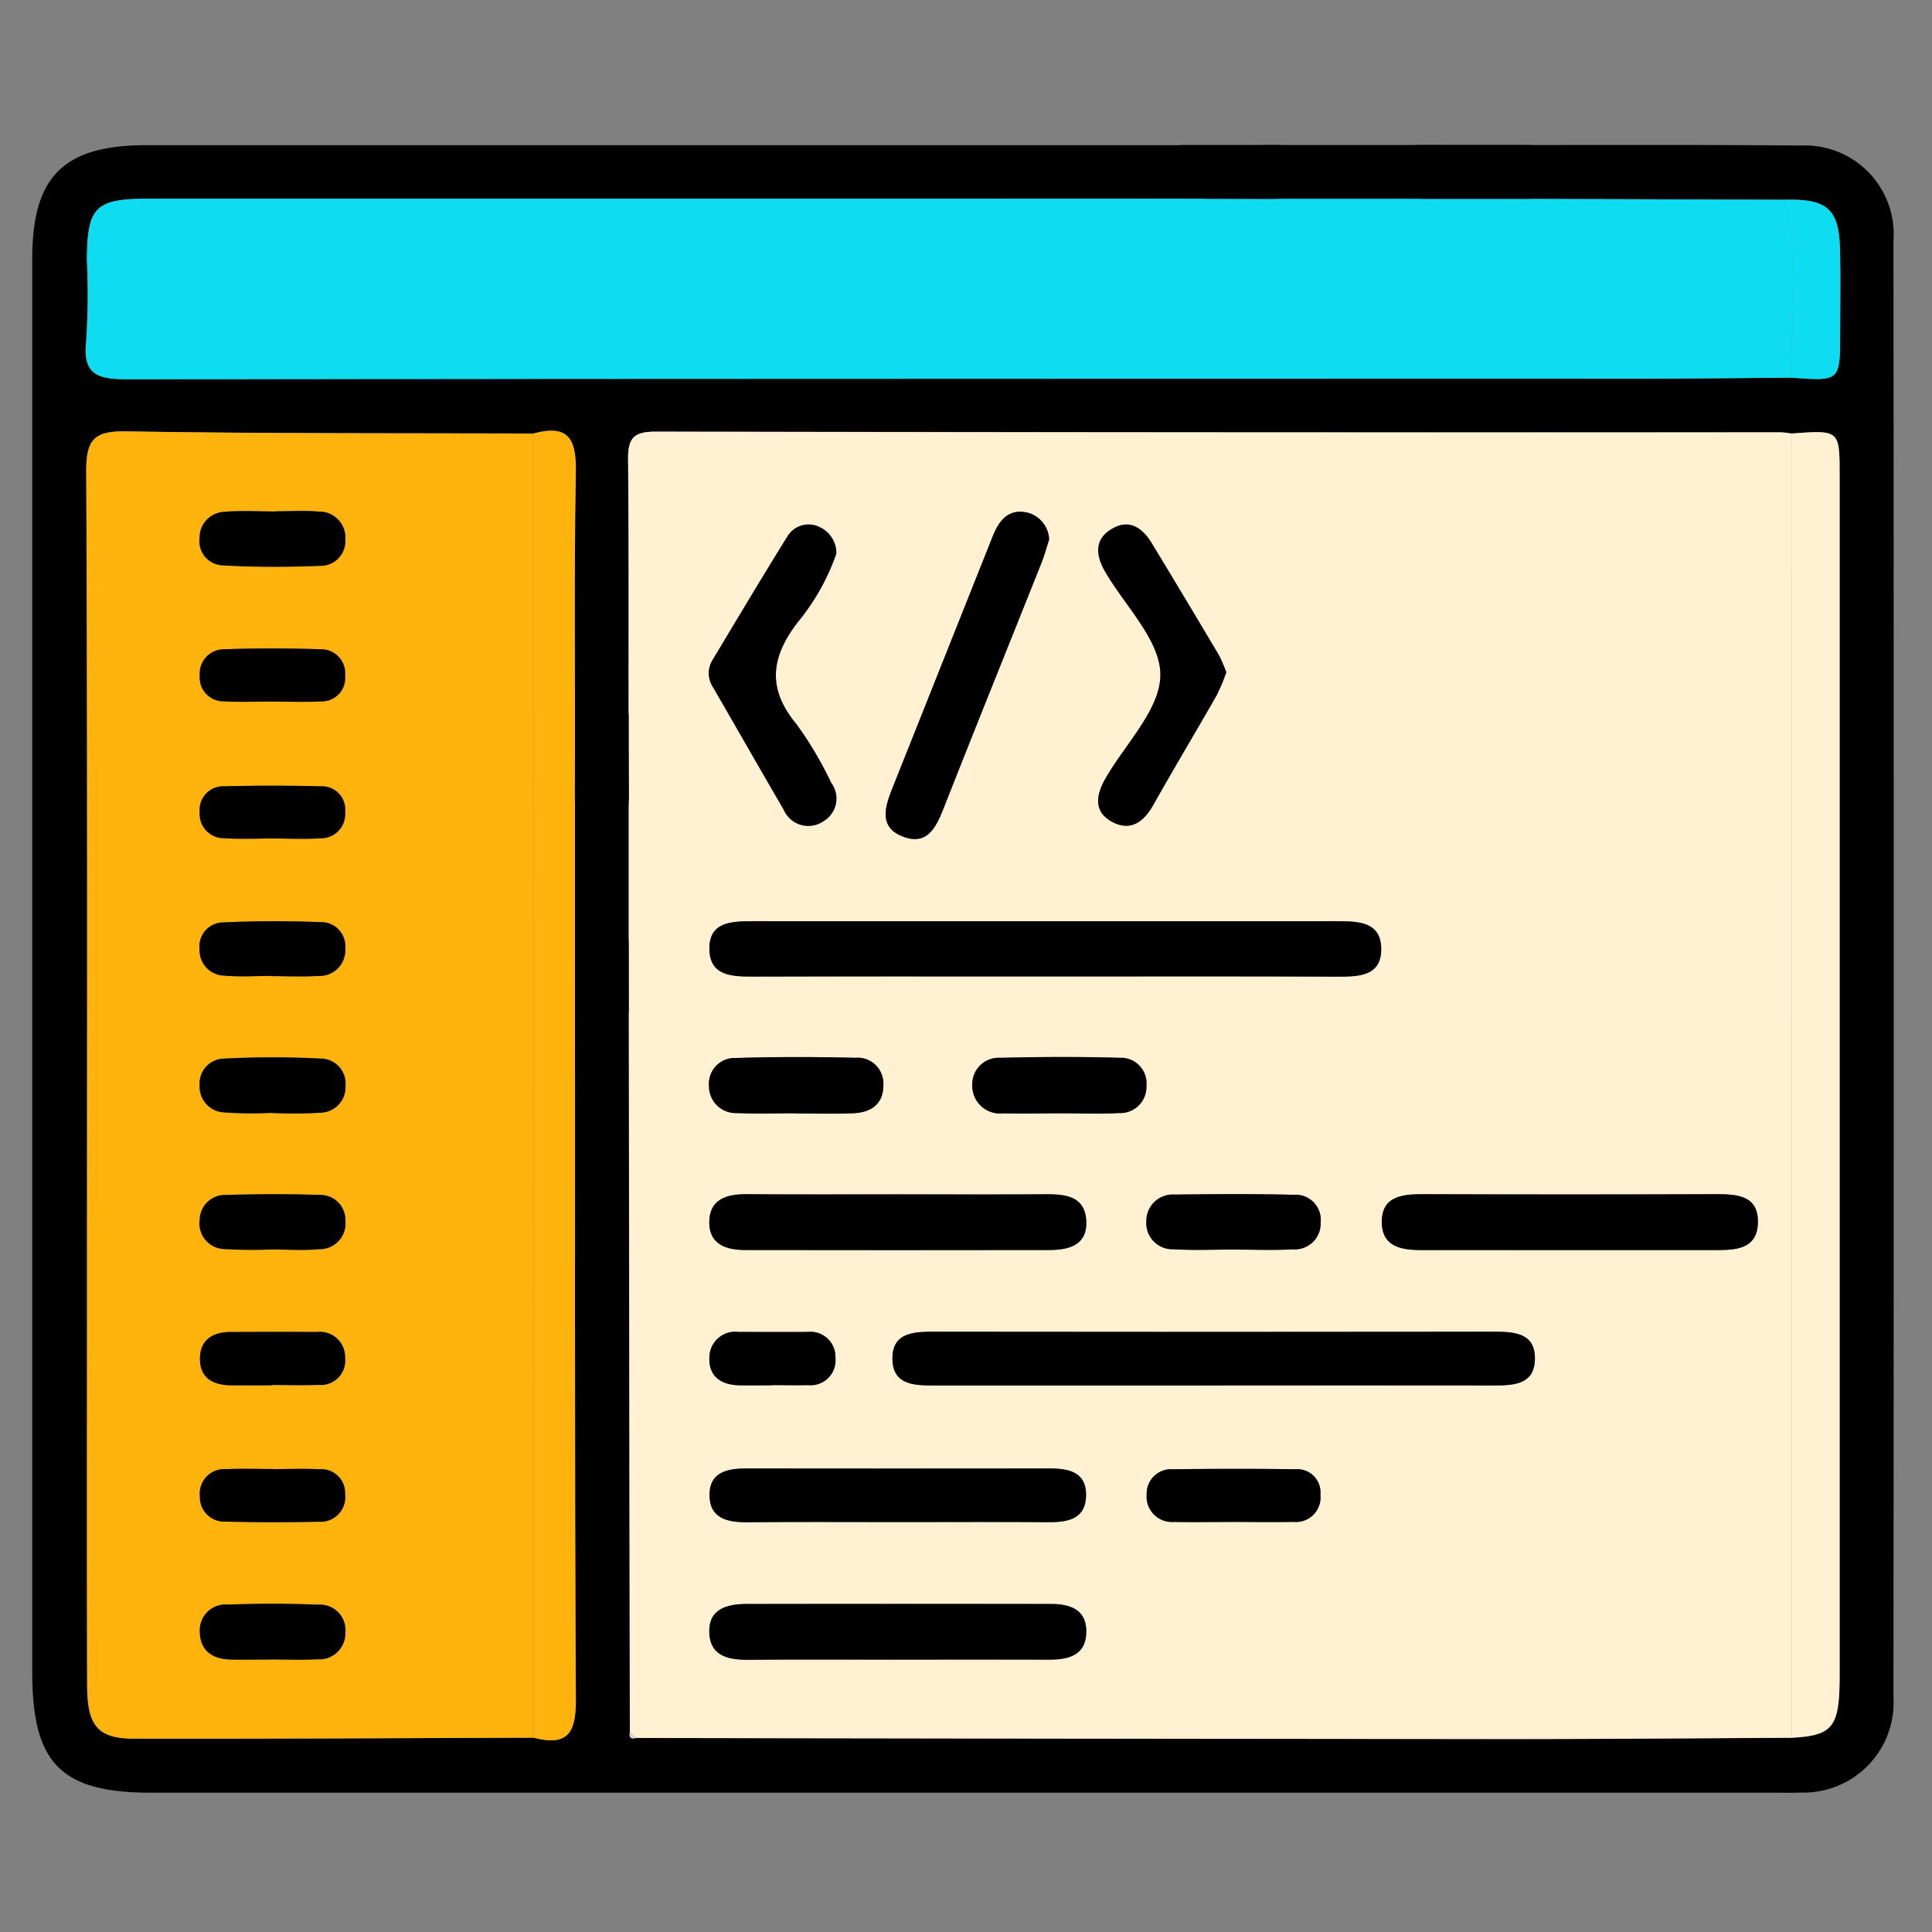 <svg xmlns="http://www.w3.org/2000/svg" width="101" height="101" viewBox="0 0 101 101">
  <rect x="0" y="0" width="101" height="101" fill="#808080" stroke="none"/>
  <g id="Grupo_174665" data-name="Grupo 174665" transform="translate(-900 -6329)">
    <rect id="Rectángulo_293539" data-name="Rectángulo 293539" width="101" height="101" transform="translate(900 6329)" fill="none"/>
    <g id="Grupo_129375" data-name="Grupo 129375" transform="translate(901.683 6336.575)">
      <g id="Grupo_129374" data-name="Grupo 129374" transform="translate(0 0)">
        <path id="Trazado_190032" data-name="Trazado 190032" d="M-572.492,748.285c.292-1.05,1.058-1.277,2.043-1.274,6.587.019,13.173-.027,19.759.03a4.638,4.638,0,0,1,4.845,4.95q.028,38.092,0,76.185a4.708,4.708,0,0,1-4.845,4.967c-.443.019-.887.007-1.33.007h-84.925c-4.695,0-6.2-1.53-6.2-6.284q0-36.954,0-73.906c0-4.306,1.637-5.937,5.977-5.938q29.068,0,58.136,0c1.13,0,2.357-.215,2.819,1.268-.21,1.411-1.187,1.554-2.374,1.548-6.523-.028-13.046-.014-19.57-.014q-19.474,0-38.949,0c-2.742,0-3.167.436-3.18,3.212a37.921,37.921,0,0,1-.033,4.177c-.2,1.757.512,2.051,2.12,2.047q39.329-.069,78.658-.027c2.785,0,5.571-.037,8.356-.056,2.553.191,2.553.191,2.553-2.354,0-1.445.028-2.89-.007-4.335-.052-2.144-.669-2.677-2.922-2.612-6.193-.019-12.386-.051-18.579-.042C-571.315,749.835-572.312,749.723-572.492,748.285Zm-44.445,81.99c1.775.465,2.221-.238,2.211-2.011-.073-12.941-.034-25.88-.049-38.82,0-1.184-.019-2.311,1.405-2.731,1.468.386,1.409,1.53,1.409,2.709q.012,20.286.057,40.57c-.053.263.038.376.311.3q22.8.032,45.6.057c4.939,0,9.879-.044,14.818-.066,2.161-.115,2.51-.549,2.511-3.224q0-31.375,0-62.749c0-2.4,0-2.4-2.518-2.21a4.937,4.937,0,0,0-.564-.065q-29.4-.006-58.8-.035c-1.2,0-1.466.354-1.455,1.492.055,5.817,0,11.634.045,17.451.008,1.159-.277,1.975-1.463,2.3-1.155-.407-1.376-1.283-1.369-2.407.035-5.573-.052-11.148.056-16.72.034-1.769-.413-2.509-2.217-2.016-7.09-.023-14.182.007-21.27-.114-1.672-.027-2.115.406-2.107,2.091.069,14.628.04,29.255.04,43.883,0,6.522-.01,13.045.007,19.567,0,2.127.553,2.795,2.442,2.8C-630.865,830.338-623.9,830.3-616.937,830.275Z" transform="translate(643.148 -747.008)" fill-rule="evenodd"/>
        <path id="Trazado_190033" data-name="Trazado 190033" d="M-571.823,748.591c.18,1.438,1.177,1.55,2.353,1.549,6.193-.009,12.386.023,18.578.042.883,3.069.3,6.2.376,9.3-2.785.019-5.571.056-8.356.056q-39.329,0-78.658.027c-1.609,0-2.323-.29-2.12-2.048a37.891,37.891,0,0,0,.033-4.177c.012-2.776.438-3.212,3.18-3.212q19.475,0,38.95,0c6.524,0,13.047-.015,19.57.014,1.187.006,2.164-.136,2.374-1.547Z" transform="translate(642.478 -747.314)" fill="#0ddcf1" fill-rule="evenodd"/>
        <path id="Trazado_190034" data-name="Trazado 190034" d="M-604.781,833.582q-.033-20.285-.057-40.57c0-1.179.058-2.324-1.409-2.709q-.021-1.738-.042-3.473c1.184-.326,1.47-1.142,1.462-2.3-.043-5.817.01-11.634-.045-17.451-.01-1.138.252-1.495,1.455-1.492q29.4.062,58.8.035a4.951,4.951,0,0,1,.564.065q0,34.093.006,68.182c-4.939.023-9.879.069-14.818.066q-22.8-.013-45.6-.057Zm21.8-39.516c5.059,0,10.117-.01,15.175.006,1.138,0,2.349-.018,2.3-1.513-.04-1.359-1.212-1.382-2.271-1.381q-15.27.009-30.541,0c-1.114,0-2.367,0-2.306,1.522.055,1.35,1.207,1.372,2.274,1.369C-593.226,794.057-588.1,794.066-582.982,794.066Zm8.537,21.384q7.309,0,14.62,0c1.109,0,2.386.049,2.359-1.461-.025-1.355-1.206-1.351-2.272-1.348q-14.524.019-29.049,0c-1.069,0-2.245,0-2.265,1.356-.022,1.512,1.26,1.454,2.366,1.453Q-581.565,815.444-574.445,815.451Zm18.816-7.076q3.8,0,7.6,0c1.059,0,2.192-.042,2.222-1.438s-1.054-1.487-2.145-1.484q-7.692.022-15.383,0c-1.1,0-2.16.119-2.133,1.5.023,1.251,1.031,1.424,2.056,1.422C-560.82,808.37-558.225,808.374-555.629,808.374Zm-35.116-2.914c-2.65,0-5.3.012-7.949-.006-1.076-.008-1.959.3-1.935,1.518.022,1.127.921,1.4,1.881,1.4q7.948.011,15.9,0c1.031,0,1.994-.259,1.928-1.531-.065-1.246-1.034-1.392-2.064-1.384C-585.572,805.472-588.159,805.46-590.745,805.46Zm-.08,24.324c2.649,0,5.3-.01,7.948,0,1.06.006,1.96-.243,1.955-1.493,0-1.154-.891-1.417-1.849-1.418q-7.95-.016-15.9,0c-1.033,0-2.007.255-1.961,1.505.044,1.219,1,1.423,2.044,1.413C-596,829.77-593.411,829.785-590.825,829.785Zm7.965-58.557a1.513,1.513,0,0,0-1.147-1.409c-1.015-.22-1.489.447-1.815,1.263q-2.62,6.569-5.233,13.141c-.4.991-.729,2.064.572,2.544,1.284.474,1.728-.536,2.125-1.542,1.684-4.269,3.4-8.524,5.1-12.787C-583.093,772.032-582.981,771.6-582.859,771.227Zm-7.824,51.366c2.591,0,5.181-.014,7.771.006,1.048.009,1.988-.169,1.982-1.445-.006-1.171-.905-1.363-1.87-1.362q-7.96,0-15.921,0c-.971,0-1.879.2-1.894,1.349-.017,1.246.908,1.472,1.973,1.462C-595.991,822.576-593.337,822.593-590.684,822.593Zm-3.3-50.628a1.5,1.5,0,0,0-.883-1.388,1.288,1.288,0,0,0-1.673.488c-1.331,2.14-2.619,4.307-3.919,6.466a1.317,1.317,0,0,0,.035,1.431c1.23,2.127,2.446,4.261,3.684,6.385a1.4,1.4,0,0,0,2.094.6,1.375,1.375,0,0,0,.391-2,19.048,19.048,0,0,0-1.83-3.085c-1.535-1.856-1.316-3.5.086-5.315A11.63,11.63,0,0,0-593.988,771.965Zm20.386,6.2a7.892,7.892,0,0,0-.394-.9q-1.737-2.925-3.5-5.835c-.472-.78-1.145-1.285-2.039-.79-.977.541-.907,1.4-.4,2.276,1.041,1.792,2.883,3.588,2.883,5.383s-1.833,3.61-2.866,5.412c-.5.862-.65,1.747.353,2.281.957.508,1.647-.006,2.149-.9,1.081-1.921,2.215-3.811,3.308-5.725A10.1,10.1,0,0,0-573.6,778.169Zm-8.641,23.055c1.008,0,2.019.045,3.025-.013a1.368,1.368,0,0,0,1.444-1.426,1.337,1.337,0,0,0-1.4-1.461c-2.077-.063-4.159-.053-6.237,0a1.382,1.382,0,0,0-1.465,1.425,1.448,1.448,0,0,0,1.613,1.478C-584.26,801.249-583.251,801.229-582.243,801.224Zm9.092,7.121v.01c1.008,0,2.018.044,3.021-.014a1.351,1.351,0,0,0,1.46-1.4,1.314,1.314,0,0,0-1.394-1.451c-2.077-.048-4.157-.036-6.235-.011a1.381,1.381,0,0,0-1.483,1.4,1.366,1.366,0,0,0,1.421,1.458C-575.3,808.4-574.221,808.345-573.151,808.345Zm-22.986-7.122v.008c1.009,0,2.019.034,3.027-.01.924-.039,1.589-.465,1.58-1.494A1.35,1.35,0,0,0-593,798.321c-2.08-.049-4.163-.054-6.242.011a1.347,1.347,0,0,0-1.406,1.468,1.4,1.4,0,0,0,1.48,1.41C-598.157,801.263-597.145,801.223-596.137,801.223Zm22.827,21.363c1.074,0,2.148.018,3.222,0a1.285,1.285,0,0,0,1.4-1.427,1.213,1.213,0,0,0-1.3-1.325c-2.148-.031-4.3-.027-6.444,0a1.273,1.273,0,0,0-1.337,1.32,1.323,1.323,0,0,0,1.419,1.434C-575.333,822.605-574.321,822.587-573.31,822.587Zm-24.039-7.142v-.008c.629,0,1.259.012,1.889,0a1.3,1.3,0,0,0,1.424-1.414,1.313,1.313,0,0,0-1.474-1.366c-1.2.007-2.393,0-3.589,0a1.349,1.349,0,0,0-1.526,1.328c-.047,1.007.62,1.443,1.575,1.462C-598.482,815.454-597.915,815.445-597.348,815.445Z" transform="translate(636.026 -750.598)" fill="#fff1d1" fill-rule="evenodd"/>
        <path id="Trazado_190035" data-name="Trazado 190035" d="M-616.26,833.861c-6.964.021-13.928.063-20.892.05-1.889-.005-2.437-.672-2.442-2.8-.018-6.522-.007-13.045-.007-19.567,0-14.628.029-29.255-.041-43.883-.008-1.685.435-2.119,2.107-2.091,7.088.121,14.18.09,21.27.114Q-616.262,799.774-616.26,833.861Zm-13.711-39.822v.01c.82,0,1.642.04,2.459-.011a1.345,1.345,0,0,0,1.41-1.449,1.257,1.257,0,0,0-1.284-1.363c-1.7-.065-3.4-.065-5.1.015a1.252,1.252,0,0,0-1.231,1.41,1.319,1.319,0,0,0,1.291,1.371C-631.615,794.1-630.791,794.04-629.971,794.04Zm.213-24.29v.01c-.883,0-1.772-.06-2.649.017a1.345,1.345,0,0,0-1.314,1.363,1.263,1.263,0,0,0,1.21,1.436c1.7.1,3.4.094,5.1.024a1.287,1.287,0,0,0,1.307-1.356,1.359,1.359,0,0,0-1.388-1.478C-628.239,769.7-629,769.75-629.758,769.75Zm-.164,38.587v.006c.82,0,1.645.063,2.458-.017a1.343,1.343,0,0,0,1.364-1.5,1.3,1.3,0,0,0-1.332-1.333c-1.638-.061-3.28-.052-4.919-.005a1.325,1.325,0,0,0-1.365,1.307,1.336,1.336,0,0,0,1.337,1.521A23.324,23.324,0,0,0-629.922,808.336Zm-.1,21.441v-.006c.82,0,1.643.035,2.46-.009a1.363,1.363,0,0,0,1.462-1.406,1.327,1.327,0,0,0-1.416-1.448c-1.574-.067-3.154-.065-4.729-.006a1.345,1.345,0,0,0-1.465,1.406c.013,1.006.657,1.441,1.606,1.466C-631.413,829.792-630.718,829.777-630.024,829.777ZM-630,801.2a22.469,22.469,0,0,0,2.648-.024,1.33,1.33,0,0,0,1.259-1.411,1.3,1.3,0,0,0-1.254-1.412,48.611,48.611,0,0,0-5.107,0,1.3,1.3,0,0,0-1.264,1.4,1.34,1.34,0,0,0,1.261,1.413A20.1,20.1,0,0,0-630,801.2Zm.188-14.344c.815,0,1.633.043,2.444-.011a1.256,1.256,0,0,0,1.263-1.36,1.215,1.215,0,0,0-1.251-1.356q-2.538-.066-5.079,0a1.231,1.231,0,0,0-1.271,1.346,1.261,1.261,0,0,0,1.26,1.367C-631.576,786.9-630.694,786.85-629.816,786.855Zm-.18-7.16c.877,0,1.757.04,2.632-.011a1.224,1.224,0,0,0,1.253-1.355,1.251,1.251,0,0,0-1.257-1.368c-1.692-.055-3.388-.058-5.079,0a1.263,1.263,0,0,0-1.261,1.372,1.241,1.241,0,0,0,1.268,1.348C-631.629,779.735-630.812,779.695-630,779.695Zm.039,35.747v-.015c.816,0,1.631.026,2.445-.006a1.278,1.278,0,0,0,1.4-1.416,1.317,1.317,0,0,0-1.482-1.348c-1.505-.015-3.011-.01-4.516,0-.955,0-1.608.434-1.59,1.438.018,1.035.758,1.345,1.675,1.351C-631.337,815.445-630.647,815.442-629.958,815.442Zm.082,4.378v-.006c-.814,0-1.631-.029-2.444.008a1.284,1.284,0,0,0-1.385,1.432,1.269,1.269,0,0,0,1.324,1.309c1.63.043,3.262.041,4.891.006a1.285,1.285,0,0,0,1.376-1.443,1.238,1.238,0,0,0-1.318-1.3C-628.244,819.788-629.06,819.82-629.876,819.82Z" transform="translate(642.47 -750.595)" fill="#ffb30c" fill-rule="evenodd"/>
        <path id="Trazado_190036" data-name="Trazado 190036" d="M-529.142,833.875q0-34.09-.006-68.182c2.517-.188,2.518-.188,2.518,2.21q0,31.373,0,62.749C-526.633,833.325-526.981,833.759-529.142,833.875Z" transform="translate(621.12 -750.605)" fill="#fff1d1" fill-rule="evenodd"/>
        <path id="Trazado_190037" data-name="Trazado 190037" d="M-610.661,833.853q0-34.088-.006-68.177c1.8-.493,2.251.247,2.217,2.016-.107,5.572-.02,11.146-.056,16.72-.007,1.124.215,2,1.369,2.407q.022,1.735.043,3.473c-1.424.419-1.406,1.547-1.405,2.731.015,12.94-.024,25.879.049,38.82C-608.44,833.615-608.886,834.318-610.661,833.853Z" transform="translate(636.872 -750.587)" fill="#ffb30c" fill-rule="evenodd"/>
        <path id="Trazado_190038" data-name="Trazado 190038" d="M-529.25,759.862c-.078-3.1.507-6.232-.376-9.3,2.253-.065,2.87.468,2.922,2.612.035,1.445.008,2.89.007,4.335C-526.7,760.054-526.7,760.054-529.25,759.862Z" transform="translate(621.213 -747.694)" fill="#0ddcf1" fill-rule="evenodd"/>
        <path id="Trazado_190039" data-name="Trazado 190039" d="M-604.423,849.867l.311.3C-604.385,850.243-604.477,850.13-604.423,849.867Z" transform="translate(635.668 -766.883)" fill="#d8d7d7" fill-rule="evenodd"/>
        <path id="Trazado_190040" data-name="Trazado 190040" d="M-581.625,800.2c-5.121,0-10.244-.009-15.365.006-1.067,0-2.219-.019-2.274-1.369-.061-1.526,1.192-1.522,2.306-1.522q15.27,0,30.541,0c1.059,0,2.231.023,2.271,1.381.045,1.5-1.166,1.516-2.3,1.514C-571.508,800.186-576.567,800.2-581.625,800.2Z" transform="translate(634.669 -756.727)" fill-rule="evenodd"/>
        <path id="Trazado_190041" data-name="Trazado 190041" d="M-570.8,826.721q-7.121,0-14.24,0c-1.106,0-2.388.059-2.366-1.453.019-1.355,1.2-1.359,2.265-1.356q14.524.019,29.049,0c1.066,0,2.247-.007,2.272,1.348.027,1.51-1.25,1.462-2.359,1.461Q-563.485,826.713-570.8,826.721Z" transform="translate(632.376 -761.868)" fill-rule="evenodd"/>
        <path id="Trazado_190042" data-name="Trazado 190042" d="M-545.853,817.922c-2.6,0-5.191,0-7.787,0-1.025,0-2.032-.171-2.056-1.422-.027-1.383,1.031-1.5,2.133-1.5q7.69.027,15.383,0c1.092,0,2.175.085,2.145,1.484s-1.163,1.439-2.222,1.438Q-542.056,817.919-545.853,817.922Z" transform="translate(626.25 -760.146)" fill-rule="evenodd"/>
        <path id="Trazado_190043" data-name="Trazado 190043" d="M-589.389,815.009c2.586,0,5.173.012,7.759-.006,1.03-.008,2,.139,2.064,1.384.066,1.271-.9,1.529-1.928,1.531q-7.948.013-15.9,0c-.961,0-1.86-.27-1.881-1.4-.024-1.222.858-1.526,1.935-1.518C-594.689,815.021-592.04,815.009-589.389,815.009Z" transform="translate(634.67 -760.146)" fill-rule="evenodd"/>
        <path id="Trazado_190044" data-name="Trazado 190044" d="M-589.469,844.462c-2.587,0-5.173-.015-7.76.008-1.046.01-2-.194-2.044-1.413-.047-1.251.928-1.5,1.96-1.505q7.948-.006,15.9,0c.958,0,1.844.265,1.849,1.418.006,1.25-.895,1.5-1.955,1.493C-584.171,844.452-586.82,844.462-589.469,844.462Z" transform="translate(634.67 -765.276)" fill-rule="evenodd"/>
        <path id="Trazado_190045" data-name="Trazado 190045" d="M-579.3,772.23c-.122.378-.233.8-.395,1.21-1.7,4.263-3.42,8.518-5.1,12.787-.4,1.006-.841,2.017-2.125,1.543-1.3-.48-.967-1.553-.572-2.544q2.62-6.569,5.234-13.141c.325-.817.8-1.484,1.814-1.263A1.513,1.513,0,0,1-579.3,772.23Z" transform="translate(632.462 -751.601)" fill-rule="evenodd"/>
        <path id="Trazado_190046" data-name="Trazado 190046" d="M-589.325,835.575c-2.654,0-5.307-.017-7.961.009-1.065.01-1.99-.216-1.973-1.462.015-1.147.923-1.35,1.894-1.349q7.961.01,15.921,0c.965,0,1.864.191,1.87,1.362.006,1.276-.934,1.454-1.982,1.445C-584.144,835.56-586.734,835.575-589.325,835.575Z" transform="translate(634.667 -763.58)" fill-rule="evenodd"/>
        <path id="Trazado_190047" data-name="Trazado 190047" d="M-592.639,773.131a11.63,11.63,0,0,1-2.014,3.58c-1.4,1.819-1.622,3.459-.086,5.315a19.052,19.052,0,0,1,1.83,3.085,1.375,1.375,0,0,1-.391,2,1.4,1.4,0,0,1-2.094-.6c-1.238-2.124-2.454-4.258-3.684-6.385a1.317,1.317,0,0,1-.035-1.431c1.3-2.16,2.587-4.327,3.919-6.466a1.288,1.288,0,0,1,1.673-.488A1.5,1.5,0,0,1-592.639,773.131Z" transform="translate(634.677 -751.764)" fill-rule="evenodd"/>
        <path id="Trazado_190048" data-name="Trazado 190048" d="M-567.378,779.332a10.09,10.09,0,0,1-.5,1.2c-1.092,1.914-2.227,3.8-3.308,5.725-.5.894-1.192,1.408-2.149.9-1-.533-.848-1.419-.353-2.281,1.033-1.8,2.867-3.609,2.866-5.412s-1.843-3.591-2.883-5.383c-.511-.879-.581-1.735.4-2.276.894-.5,1.567.01,2.039.79q1.761,2.909,3.5,5.835A7.884,7.884,0,0,1-567.378,779.332Z" transform="translate(629.801 -751.762)" fill-rule="evenodd"/>
        <path id="Trazado_190049" data-name="Trazado 190049" d="M-577.595,809.056c-1.008,0-2.017.023-3.025,0a1.448,1.448,0,0,1-1.613-1.478,1.382,1.382,0,0,1,1.465-1.425c2.078-.049,4.16-.059,6.237,0a1.337,1.337,0,0,1,1.4,1.461,1.368,1.368,0,0,1-1.444,1.426C-575.575,809.1-576.586,809.054-577.595,809.056Z" transform="translate(631.377 -758.428)" fill-rule="evenodd"/>
        <path id="Trazado_190050" data-name="Trazado 190050" d="M-566.323,817.893c-1.071,0-2.144.051-3.21-.016a1.366,1.366,0,0,1-1.421-1.458,1.381,1.381,0,0,1,1.483-1.4c2.077-.025,4.157-.037,6.235.011a1.314,1.314,0,0,1,1.394,1.451,1.351,1.351,0,0,1-1.46,1.4c-1,.059-2.014.014-3.021.014Z" transform="translate(629.198 -760.146)" fill-rule="evenodd"/>
        <path id="Trazado_190051" data-name="Trazado 190051" d="M-594.785,809.054c-1.009,0-2.02.04-3.026-.012a1.4,1.4,0,0,1-1.48-1.41,1.347,1.347,0,0,1,1.406-1.468c2.079-.065,4.162-.061,6.242-.011a1.35,1.35,0,0,1,1.466,1.406c.009,1.029-.656,1.455-1.58,1.494-1.008.043-2.018.01-3.027.01Z" transform="translate(634.674 -758.429)" fill-rule="evenodd"/>
        <path id="Trazado_190052" data-name="Trazado 190052" d="M-566.477,835.572c-1.012,0-2.023.019-3.034,0a1.323,1.323,0,0,1-1.419-1.434,1.273,1.273,0,0,1,1.337-1.32c2.148-.025,4.3-.029,6.444,0a1.213,1.213,0,0,1,1.3,1.325,1.285,1.285,0,0,1-1.4,1.427C-564.329,835.59-565.4,835.572-566.477,835.572Z" transform="translate(629.193 -763.584)" fill-rule="evenodd"/>
        <path id="Trazado_190053" data-name="Trazado 190053" d="M-595.992,826.717c-.566,0-1.134.009-1.7,0-.955-.019-1.622-.455-1.575-1.462a1.349,1.349,0,0,1,1.526-1.328c1.2,0,2.394.007,3.589,0a1.313,1.313,0,0,1,1.474,1.366,1.3,1.3,0,0,1-1.424,1.414c-.629.015-1.259,0-1.889,0Z" transform="translate(634.669 -761.871)" fill-rule="evenodd"/>
        <path id="Trazado_190054" data-name="Trazado 190054" d="M-628.553,800.173c-.82,0-1.644.058-2.457-.016a1.319,1.319,0,0,1-1.291-1.371,1.252,1.252,0,0,1,1.231-1.41c1.7-.08,3.4-.08,5.1-.015a1.257,1.257,0,0,1,1.284,1.363,1.345,1.345,0,0,1-1.409,1.449c-.817.052-1.639.011-2.459.011Z" transform="translate(641.052 -756.729)" fill-rule="evenodd"/>
        <path id="Trazado_190055" data-name="Trazado 190055" d="M-628.341,770.746c.757,0,1.519-.053,2.27.015a1.359,1.359,0,0,1,1.388,1.478,1.287,1.287,0,0,1-1.307,1.356c-1.7.069-3.407.073-5.1-.024a1.263,1.263,0,0,1-1.21-1.436,1.345,1.345,0,0,1,1.314-1.363c.877-.077,1.765-.017,2.649-.017Z" transform="translate(641.053 -751.591)" fill-rule="evenodd"/>
        <path id="Trazado_190056" data-name="Trazado 190056" d="M-628.5,817.888a23.326,23.326,0,0,1-2.458-.019,1.336,1.336,0,0,1-1.337-1.522,1.324,1.324,0,0,1,1.365-1.307c1.639-.048,3.281-.056,4.919,0a1.3,1.3,0,0,1,1.332,1.333,1.343,1.343,0,0,1-1.364,1.5c-.812.08-1.638.017-2.457.017Z" transform="translate(641.052 -760.146)" fill-rule="evenodd"/>
        <path id="Trazado_190057" data-name="Trazado 190057" d="M-628.6,844.456c-.694,0-1.388.015-2.082,0-.95-.025-1.593-.46-1.606-1.466a1.345,1.345,0,0,1,1.465-1.406c1.576-.058,3.155-.06,4.729.006a1.327,1.327,0,0,1,1.416,1.448,1.363,1.363,0,0,1-1.462,1.405c-.817.044-1.64.009-2.46.009Z" transform="translate(641.05 -765.274)" fill-rule="evenodd"/>
        <path id="Trazado_190058" data-name="Trazado 190058" d="M-628.587,809.034a19.84,19.84,0,0,1-2.457-.025A1.34,1.34,0,0,1-632.3,807.6a1.3,1.3,0,0,1,1.264-1.4,48.563,48.563,0,0,1,5.107,0,1.3,1.3,0,0,1,1.254,1.412,1.33,1.33,0,0,1-1.259,1.411A22.133,22.133,0,0,1-628.587,809.034Z" transform="translate(641.053 -758.431)" fill-rule="evenodd"/>
        <path id="Trazado_190059" data-name="Trazado 190059" d="M-628.4,791.289c-.878,0-1.76.044-2.633-.015a1.261,1.261,0,0,1-1.26-1.367,1.231,1.231,0,0,1,1.271-1.346q2.538-.064,5.079,0a1.215,1.215,0,0,1,1.251,1.356,1.256,1.256,0,0,1-1.263,1.36C-626.763,791.334-627.581,791.292-628.4,791.289Z" transform="translate(641.049 -755.031)" fill-rule="evenodd"/>
        <path id="Trazado_190060" data-name="Trazado 190060" d="M-628.576,782.413c-.815,0-1.632.04-2.445-.011a1.241,1.241,0,0,1-1.268-1.348,1.263,1.263,0,0,1,1.261-1.372c1.691-.061,3.388-.058,5.079,0a1.251,1.251,0,0,1,1.257,1.368,1.224,1.224,0,0,1-1.253,1.355C-626.818,782.453-627.7,782.413-628.576,782.413Z" transform="translate(641.049 -753.313)" fill-rule="evenodd"/>
        <path id="Trazado_190061" data-name="Trazado 190061" d="M-628.535,826.716c-.69,0-1.38,0-2.069,0-.916-.006-1.657-.315-1.675-1.351-.018-1,.635-1.435,1.59-1.438,1.505-.006,3.011-.01,4.516,0a1.317,1.317,0,0,1,1.482,1.348,1.278,1.278,0,0,1-1.4,1.416c-.814.032-1.63.006-2.445.006Z" transform="translate(641.048 -761.87)" fill-rule="evenodd"/>
        <path id="Trazado_190062" data-name="Trazado 190062" d="M-628.454,832.809c.816,0,1.632-.032,2.444.009a1.239,1.239,0,0,1,1.318,1.3,1.285,1.285,0,0,1-1.376,1.443c-1.629.035-3.261.036-4.891-.007a1.269,1.269,0,0,1-1.324-1.309,1.284,1.284,0,0,1,1.384-1.432c.813-.037,1.63-.008,2.445-.008Z" transform="translate(641.049 -763.584)" fill-rule="evenodd"/>
      </g>
      <path id="Trazado_190063" data-name="Trazado 190063" d="M-567.452,749.826h16.979v-2.809h-18.29Z" transform="translate(628.775 -747.01)" fill-rule="evenodd"/>
      <path id="Trazado_190064" data-name="Trazado 190064" d="M-605.171,783.2v15.561h-2.805V780.013l2.737,2.738" transform="translate(636.352 -753.386)" fill-rule="evenodd"/>
    </g>
  </g>
</svg>
